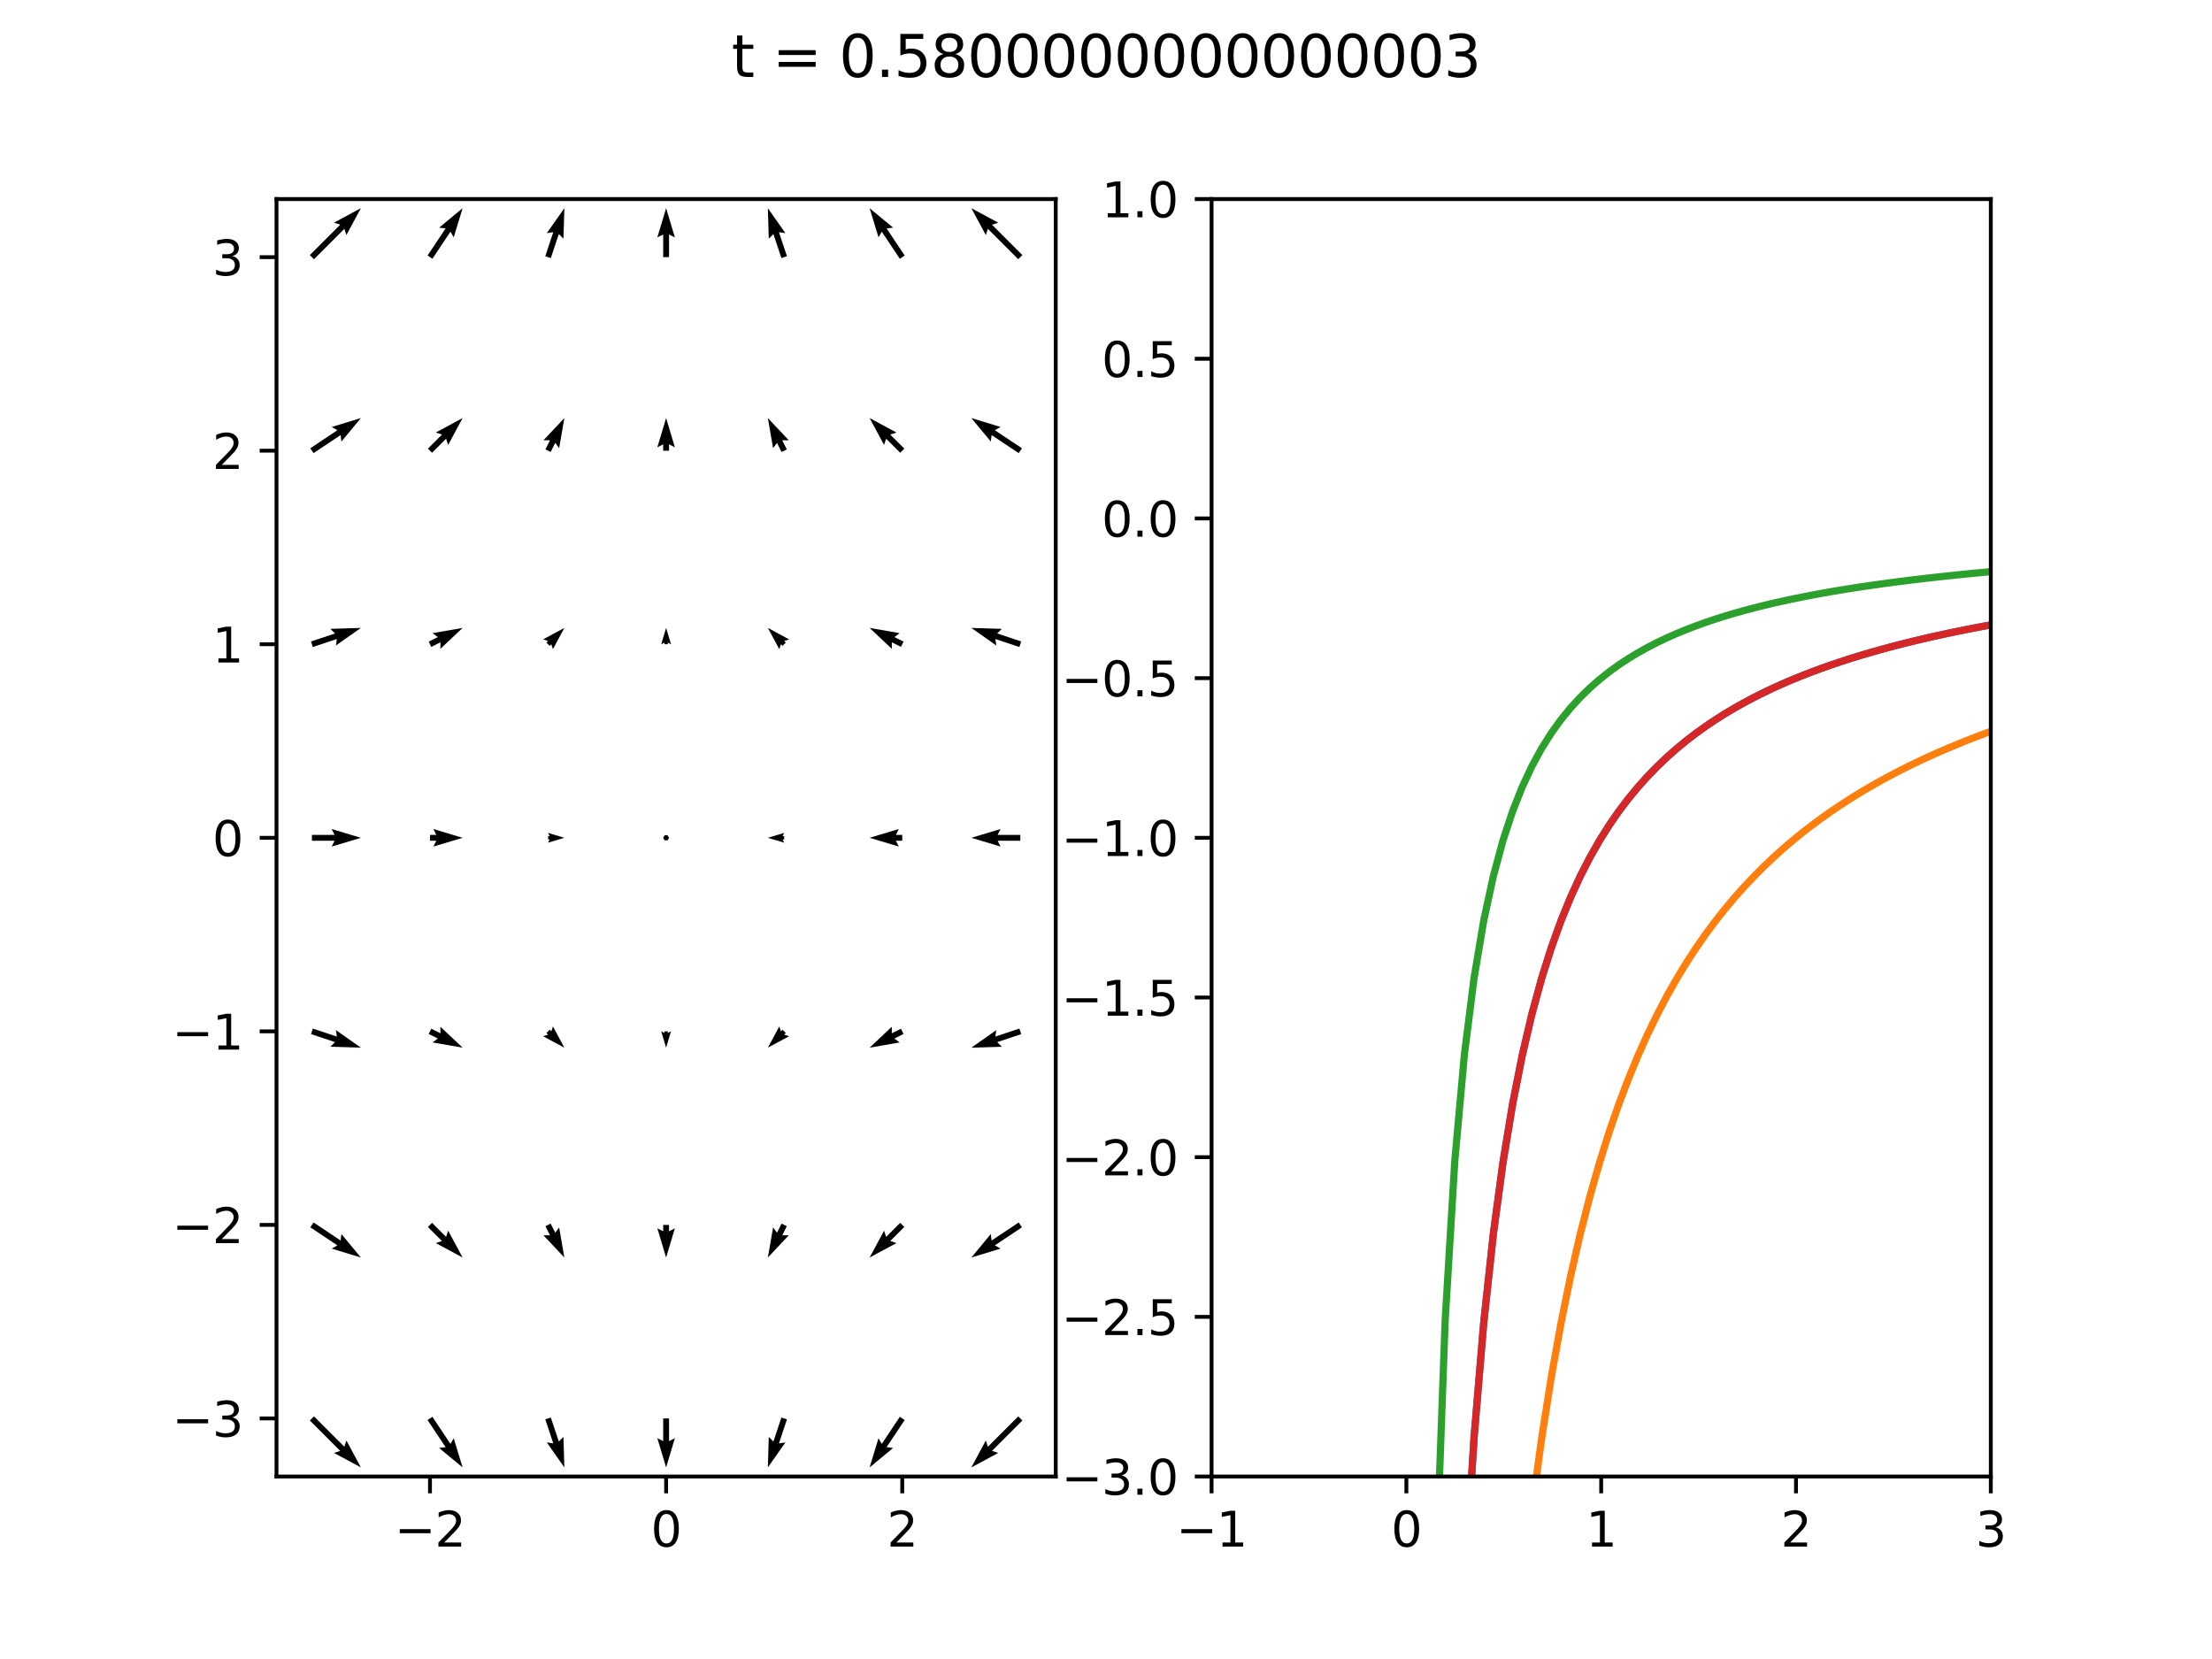 <?xml version="1.0" encoding="utf-8" standalone="no"?>
<!DOCTYPE svg PUBLIC "-//W3C//DTD SVG 1.1//EN"
  "http://www.w3.org/Graphics/SVG/1.1/DTD/svg11.dtd">
<svg xmlns:xlink="http://www.w3.org/1999/xlink" width="460.8pt" height="345.6pt" viewBox="0 0 460.8 345.6" xmlns="http://www.w3.org/2000/svg" version="1.1">
 <defs>
  <style type="text/css">*{stroke-linejoin: round; stroke-linecap: butt}</style>
 </defs>
 <g id="figure_1">
  <g id="patch_1">
   <path d="M 0 345.6 
L 460.8 345.6 
L 460.8 0 
L 0 0 
z
" style="fill: #ffffff"/>
  </g>
  <g id="axes_1">
   <g id="patch_2">
    <path d="M 57.6 307.584 
L 219.927 307.584 
L 219.927 41.472 
L 57.6 41.472 
z
" style="fill: #ffffff"/>
   </g>
   <g id="Quiver_1">
    <path d="M 65.409 295.058 
L 71.735 301.383 
L 72.165 300.092 
L 75.178 305.688 
L 69.583 302.675 
L 70.874 302.244 
L 64.548 295.918 
L 65.409 295.058 
" clip-path="url(#pb12f0f661a)"/>
    <path d="M 90.08 295.15 
L 93.841 300.792 
L 94.516 299.61 
L 96.373 305.688 
L 91.477 301.636 
L 92.828 301.467 
L 89.067 295.826 
L 90.08 295.15 
" clip-path="url(#pb12f0f661a)"/>
    <path d="M 114.746 295.296 
L 116.414 300.298 
L 117.376 299.335 
L 117.568 305.688 
L 113.911 300.49 
L 115.259 300.683 
L 113.591 295.68 
L 114.746 295.296 
" clip-path="url(#pb12f0f661a)"/>
    <path d="M 139.372 295.488 
L 139.372 300.209 
L 140.59 299.6 
L 138.764 305.688 
L 136.937 299.6 
L 138.155 300.209 
L 138.155 295.488 
L 139.372 295.488 
" clip-path="url(#pb12f0f661a)"/>
    <path d="M 163.936 295.68 
L 162.269 300.683 
L 163.616 300.49 
L 159.959 305.688 
L 160.151 299.335 
L 161.114 300.298 
L 162.781 295.296 
L 163.936 295.68 
" clip-path="url(#pb12f0f661a)"/>
    <path d="M 188.46 295.826 
L 184.699 301.467 
L 186.05 301.636 
L 181.154 305.688 
L 183.011 299.61 
L 183.686 300.792 
L 187.447 295.15 
L 188.46 295.826 
" clip-path="url(#pb12f0f661a)"/>
    <path d="M 212.979 295.918 
L 206.653 302.244 
L 207.945 302.675 
L 202.349 305.688 
L 205.362 300.092 
L 205.793 301.383 
L 212.118 295.058 
L 212.979 295.918 
" clip-path="url(#pb12f0f661a)"/>
    <path d="M 65.316 254.662 
L 70.957 258.422 
L 71.126 257.072 
L 75.178 261.968 
L 69.1 260.111 
L 70.282 259.435 
L 64.641 255.674 
L 65.316 254.662 
" clip-path="url(#pb12f0f661a)"/>
    <path d="M 90.004 254.738 
L 92.93 257.663 
L 93.36 256.372 
L 96.373 261.968 
L 90.778 258.955 
L 92.069 258.524 
L 89.143 255.598 
L 90.004 254.738 
" clip-path="url(#pb12f0f661a)"/>
    <path d="M 114.713 254.896 
L 115.663 256.795 
L 116.48 255.706 
L 117.568 261.968 
L 113.213 257.34 
L 114.574 257.34 
L 113.624 255.44 
L 114.713 254.896 
" clip-path="url(#pb12f0f661a)"/>
    <path d="M 139.372 255.168 
L 139.372 256.489 
L 140.59 255.88 
L 138.764 261.968 
L 136.937 255.88 
L 138.155 256.489 
L 138.155 255.168 
L 139.372 255.168 
" clip-path="url(#pb12f0f661a)"/>
    <path d="M 163.903 255.44 
L 162.953 257.34 
L 164.314 257.34 
L 159.959 261.968 
L 161.048 255.706 
L 161.864 256.795 
L 162.814 254.896 
L 163.903 255.44 
" clip-path="url(#pb12f0f661a)"/>
    <path d="M 188.384 255.598 
L 185.458 258.524 
L 186.75 258.955 
L 181.154 261.968 
L 184.167 256.372 
L 184.597 257.663 
L 187.523 254.738 
L 188.384 255.598 
" clip-path="url(#pb12f0f661a)"/>
    <path d="M 212.886 255.674 
L 207.245 259.435 
L 208.427 260.111 
L 202.349 261.968 
L 206.401 257.072 
L 206.57 258.422 
L 212.211 254.662 
L 212.886 255.674 
" clip-path="url(#pb12f0f661a)"/>
    <path d="M 65.171 214.271 
L 70.173 215.938 
L 69.981 214.59 
L 75.178 218.248 
L 68.826 218.055 
L 69.788 217.093 
L 64.786 215.425 
L 65.171 214.271 
" clip-path="url(#pb12f0f661a)"/>
    <path d="M 89.846 214.304 
L 91.745 215.253 
L 91.745 213.892 
L 96.373 218.248 
L 90.112 217.159 
L 91.201 216.342 
L 89.301 215.392 
L 89.846 214.304 
" clip-path="url(#pb12f0f661a)"/>
    <path d="M 114.509 214.508 
L 114.849 214.848 
L 115.189 213.828 
L 117.568 218.248 
L 113.149 215.868 
L 114.169 215.528 
L 113.829 215.188 
L 114.509 214.508 
" clip-path="url(#pb12f0f661a)"/>
    <path d="M 139.104 214.848 
L 139.104 215.188 
L 139.784 214.848 
L 138.764 218.248 
L 137.744 214.848 
L 138.424 215.188 
L 138.424 214.848 
L 139.104 214.848 
" clip-path="url(#pb12f0f661a)"/>
    <path d="M 163.699 215.188 
L 163.359 215.528 
L 164.379 215.868 
L 159.959 218.248 
L 162.339 213.828 
L 162.679 214.848 
L 163.019 214.508 
L 163.699 215.188 
" clip-path="url(#pb12f0f661a)"/>
    <path d="M 188.226 215.392 
L 186.326 216.342 
L 187.415 217.159 
L 181.154 218.248 
L 185.782 213.892 
L 185.782 215.253 
L 187.681 214.304 
L 188.226 215.392 
" clip-path="url(#pb12f0f661a)"/>
    <path d="M 212.741 215.425 
L 207.739 217.093 
L 208.701 218.055 
L 202.349 218.248 
L 207.547 214.59 
L 207.354 215.938 
L 212.356 214.271 
L 212.741 215.425 
" clip-path="url(#pb12f0f661a)"/>
    <path d="M 64.979 173.919 
L 69.7 173.919 
L 69.091 172.702 
L 75.178 174.528 
L 69.091 176.354 
L 69.7 175.137 
L 64.979 175.137 
L 64.979 173.919 
" clip-path="url(#pb12f0f661a)"/>
    <path d="M 89.574 173.919 
L 90.895 173.919 
L 90.286 172.702 
L 96.373 174.528 
L 90.286 176.354 
L 90.895 175.137 
L 89.574 175.137 
L 89.574 173.919 
" clip-path="url(#pb12f0f661a)"/>
    <path d="M 114.169 174.188 
L 114.509 174.188 
L 114.169 173.508 
L 117.568 174.528 
L 114.169 175.548 
L 114.509 174.868 
L 114.169 174.868 
L 114.169 174.188 
" clip-path="url(#pb12f0f661a)"/>
    <path d="M 139.372 174.528 
L 139.068 174.001 
L 138.459 174.001 
L 138.155 174.528 
L 138.459 175.055 
L 139.068 175.055 
L 139.372 174.528 
L 139.068 174.001 
" clip-path="url(#pb12f0f661a)"/>
    <path d="M 163.359 174.868 
L 163.019 174.868 
L 163.359 175.548 
L 159.959 174.528 
L 163.359 173.508 
L 163.019 174.188 
L 163.359 174.188 
L 163.359 174.868 
" clip-path="url(#pb12f0f661a)"/>
    <path d="M 187.954 175.137 
L 186.632 175.137 
L 187.241 176.354 
L 181.154 174.528 
L 187.241 172.702 
L 186.632 173.919 
L 187.954 173.919 
L 187.954 175.137 
" clip-path="url(#pb12f0f661a)"/>
    <path d="M 212.549 175.137 
L 207.828 175.137 
L 208.436 176.354 
L 202.349 174.528 
L 208.436 172.702 
L 207.828 173.919 
L 212.549 173.919 
L 212.549 175.137 
" clip-path="url(#pb12f0f661a)"/>
    <path d="M 64.786 133.631 
L 69.788 131.963 
L 68.826 131.001 
L 75.178 130.808 
L 69.981 134.466 
L 70.173 133.118 
L 65.171 134.785 
L 64.786 133.631 
" clip-path="url(#pb12f0f661a)"/>
    <path d="M 89.301 133.664 
L 91.201 132.714 
L 90.112 131.897 
L 96.373 130.808 
L 91.745 135.164 
L 91.745 133.803 
L 89.846 134.752 
L 89.301 133.664 
" clip-path="url(#pb12f0f661a)"/>
    <path d="M 113.829 133.868 
L 114.169 133.528 
L 113.149 133.188 
L 117.568 130.808 
L 115.189 135.228 
L 114.849 134.208 
L 114.509 134.548 
L 113.829 133.868 
" clip-path="url(#pb12f0f661a)"/>
    <path d="M 138.424 134.208 
L 138.424 133.868 
L 137.744 134.208 
L 138.764 130.808 
L 139.784 134.208 
L 139.104 133.868 
L 139.104 134.208 
L 138.424 134.208 
" clip-path="url(#pb12f0f661a)"/>
    <path d="M 163.019 134.548 
L 162.679 134.208 
L 162.339 135.228 
L 159.959 130.808 
L 164.379 133.188 
L 163.359 133.528 
L 163.699 133.868 
L 163.019 134.548 
" clip-path="url(#pb12f0f661a)"/>
    <path d="M 187.681 134.752 
L 185.782 133.803 
L 185.782 135.164 
L 181.154 130.808 
L 187.415 131.897 
L 186.326 132.714 
L 188.226 133.664 
L 187.681 134.752 
" clip-path="url(#pb12f0f661a)"/>
    <path d="M 212.356 134.785 
L 207.354 133.118 
L 207.547 134.466 
L 202.349 130.808 
L 208.701 131.001 
L 207.739 131.963 
L 212.741 133.631 
L 212.356 134.785 
" clip-path="url(#pb12f0f661a)"/>
    <path d="M 64.641 93.382 
L 70.282 89.621 
L 69.1 88.945 
L 75.178 87.088 
L 71.126 91.984 
L 70.957 90.634 
L 65.316 94.394 
L 64.641 93.382 
" clip-path="url(#pb12f0f661a)"/>
    <path d="M 89.143 93.458 
L 92.069 90.532 
L 90.778 90.101 
L 96.373 87.088 
L 93.36 92.684 
L 92.93 91.393 
L 90.004 94.318 
L 89.143 93.458 
" clip-path="url(#pb12f0f661a)"/>
    <path d="M 113.624 93.616 
L 114.574 91.716 
L 113.213 91.716 
L 117.568 87.088 
L 116.48 93.35 
L 115.663 92.261 
L 114.713 94.16 
L 113.624 93.616 
" clip-path="url(#pb12f0f661a)"/>
    <path d="M 138.155 93.888 
L 138.155 92.567 
L 136.937 93.176 
L 138.764 87.088 
L 140.59 93.176 
L 139.372 92.567 
L 139.372 93.888 
L 138.155 93.888 
" clip-path="url(#pb12f0f661a)"/>
    <path d="M 162.814 94.16 
L 161.864 92.261 
L 161.048 93.35 
L 159.959 87.088 
L 164.314 91.716 
L 162.953 91.716 
L 163.903 93.616 
L 162.814 94.16 
" clip-path="url(#pb12f0f661a)"/>
    <path d="M 187.523 94.318 
L 184.597 91.393 
L 184.167 92.684 
L 181.154 87.088 
L 186.75 90.101 
L 185.458 90.532 
L 188.384 93.458 
L 187.523 94.318 
" clip-path="url(#pb12f0f661a)"/>
    <path d="M 212.211 94.394 
L 206.57 90.634 
L 206.401 91.984 
L 202.349 87.088 
L 208.427 88.945 
L 207.245 89.621 
L 212.886 93.382 
L 212.211 94.394 
" clip-path="url(#pb12f0f661a)"/>
    <path d="M 64.548 53.138 
L 70.874 46.812 
L 69.583 46.381 
L 75.178 43.368 
L 72.165 48.964 
L 71.735 47.673 
L 65.409 53.998 
L 64.548 53.138 
" clip-path="url(#pb12f0f661a)"/>
    <path d="M 89.067 53.23 
L 92.828 47.589 
L 91.477 47.42 
L 96.373 43.368 
L 94.516 49.446 
L 93.841 48.264 
L 90.08 53.906 
L 89.067 53.23 
" clip-path="url(#pb12f0f661a)"/>
    <path d="M 113.591 53.376 
L 115.259 48.373 
L 113.911 48.566 
L 117.568 43.368 
L 117.376 49.721 
L 116.414 48.758 
L 114.746 53.76 
L 113.591 53.376 
" clip-path="url(#pb12f0f661a)"/>
    <path d="M 138.155 53.568 
L 138.155 48.847 
L 136.937 49.456 
L 138.764 43.368 
L 140.59 49.456 
L 139.372 48.847 
L 139.372 53.568 
L 138.155 53.568 
" clip-path="url(#pb12f0f661a)"/>
    <path d="M 162.781 53.76 
L 161.114 48.758 
L 160.151 49.721 
L 159.959 43.368 
L 163.616 48.566 
L 162.269 48.373 
L 163.936 53.376 
L 162.781 53.76 
" clip-path="url(#pb12f0f661a)"/>
    <path d="M 187.447 53.906 
L 183.686 48.264 
L 183.011 49.446 
L 181.154 43.368 
L 186.05 47.42 
L 184.699 47.589 
L 188.46 53.23 
L 187.447 53.906 
" clip-path="url(#pb12f0f661a)"/>
    <path d="M 212.118 53.998 
L 205.793 47.673 
L 205.362 48.964 
L 202.349 43.368 
L 207.945 46.381 
L 206.653 46.812 
L 212.979 53.138 
L 212.118 53.998 
" clip-path="url(#pb12f0f661a)"/>
   </g>
   <g id="matplotlib.axis_1">
    <g id="xtick_1">
     <g id="line2d_1">
      <defs>
       <path id="ma72741d304" d="M 0 0 
L 0 3.5 
" style="stroke: #000000; stroke-width: 0.8"/>
      </defs>
      <g>
       <use xlink:href="#ma72741d304" x="89.574" y="307.584" style="stroke: #000000; stroke-width: 0.8"/>
      </g>
     </g>
     <g id="text_1">
      <!-- −2 -->
      <g transform="translate(82.202 322.182) scale(0.1 -0.1)">
       <defs>
        <path id="DejaVuSans-2212" d="M 678 2272 
L 4684 2272 
L 4684 1741 
L 678 1741 
L 678 2272 
z
" transform="scale(0.016)"/>
        <path id="DejaVuSans-32" d="M 1228 531 
L 3431 531 
L 3431 0 
L 469 0 
L 469 531 
Q 828 903 1448 1529 
Q 2069 2156 2228 2338 
Q 2531 2678 2651 2914 
Q 2772 3150 2772 3378 
Q 2772 3750 2511 3984 
Q 2250 4219 1831 4219 
Q 1534 4219 1204 4116 
Q 875 4013 500 3803 
L 500 4441 
Q 881 4594 1212 4672 
Q 1544 4750 1819 4750 
Q 2544 4750 2975 4387 
Q 3406 4025 3406 3419 
Q 3406 3131 3298 2873 
Q 3191 2616 2906 2266 
Q 2828 2175 2409 1742 
Q 1991 1309 1228 531 
z
" transform="scale(0.016)"/>
       </defs>
       <use xlink:href="#DejaVuSans-2212"/>
       <use xlink:href="#DejaVuSans-32" x="83.789"/>
      </g>
     </g>
    </g>
    <g id="xtick_2">
     <g id="line2d_2">
      <g>
       <use xlink:href="#ma72741d304" x="138.764" y="307.584" style="stroke: #000000; stroke-width: 0.8"/>
      </g>
     </g>
     <g id="text_2">
      <!-- 0 -->
      <g transform="translate(135.582 322.182) scale(0.1 -0.1)">
       <defs>
        <path id="DejaVuSans-30" d="M 2034 4250 
Q 1547 4250 1301 3770 
Q 1056 3291 1056 2328 
Q 1056 1369 1301 889 
Q 1547 409 2034 409 
Q 2525 409 2770 889 
Q 3016 1369 3016 2328 
Q 3016 3291 2770 3770 
Q 2525 4250 2034 4250 
z
M 2034 4750 
Q 2819 4750 3233 4129 
Q 3647 3509 3647 2328 
Q 3647 1150 3233 529 
Q 2819 -91 2034 -91 
Q 1250 -91 836 529 
Q 422 1150 422 2328 
Q 422 3509 836 4129 
Q 1250 4750 2034 4750 
z
" transform="scale(0.016)"/>
       </defs>
       <use xlink:href="#DejaVuSans-30"/>
      </g>
     </g>
    </g>
    <g id="xtick_3">
     <g id="line2d_3">
      <g>
       <use xlink:href="#ma72741d304" x="187.954" y="307.584" style="stroke: #000000; stroke-width: 0.8"/>
      </g>
     </g>
     <g id="text_3">
      <!-- 2 -->
      <g transform="translate(184.772 322.182) scale(0.1 -0.1)">
       <use xlink:href="#DejaVuSans-32"/>
      </g>
     </g>
    </g>
   </g>
   <g id="matplotlib.axis_2">
    <g id="ytick_1">
     <g id="line2d_4">
      <defs>
       <path id="m2114e1f6b9" d="M 0 0 
L -3.5 0 
" style="stroke: #000000; stroke-width: 0.8"/>
      </defs>
      <g>
       <use xlink:href="#m2114e1f6b9" x="57.6" y="295.488" style="stroke: #000000; stroke-width: 0.8"/>
      </g>
     </g>
     <g id="text_4">
      <!-- −3 -->
      <g transform="translate(35.858 299.287) scale(0.1 -0.1)">
       <defs>
        <path id="DejaVuSans-33" d="M 2597 2516 
Q 3050 2419 3304 2112 
Q 3559 1806 3559 1356 
Q 3559 666 3084 287 
Q 2609 -91 1734 -91 
Q 1441 -91 1130 -33 
Q 819 25 488 141 
L 488 750 
Q 750 597 1062 519 
Q 1375 441 1716 441 
Q 2309 441 2620 675 
Q 2931 909 2931 1356 
Q 2931 1769 2642 2001 
Q 2353 2234 1838 2234 
L 1294 2234 
L 1294 2753 
L 1863 2753 
Q 2328 2753 2575 2939 
Q 2822 3125 2822 3475 
Q 2822 3834 2567 4026 
Q 2313 4219 1838 4219 
Q 1578 4219 1281 4162 
Q 984 4106 628 3988 
L 628 4550 
Q 988 4650 1302 4700 
Q 1616 4750 1894 4750 
Q 2613 4750 3031 4423 
Q 3450 4097 3450 3541 
Q 3450 3153 3228 2886 
Q 3006 2619 2597 2516 
z
" transform="scale(0.016)"/>
       </defs>
       <use xlink:href="#DejaVuSans-2212"/>
       <use xlink:href="#DejaVuSans-33" x="83.789"/>
      </g>
     </g>
    </g>
    <g id="ytick_2">
     <g id="line2d_5">
      <g>
       <use xlink:href="#m2114e1f6b9" x="57.6" y="255.168" style="stroke: #000000; stroke-width: 0.8"/>
      </g>
     </g>
     <g id="text_5">
      <!-- −2 -->
      <g transform="translate(35.858 258.967) scale(0.1 -0.1)">
       <use xlink:href="#DejaVuSans-2212"/>
       <use xlink:href="#DejaVuSans-32" x="83.789"/>
      </g>
     </g>
    </g>
    <g id="ytick_3">
     <g id="line2d_6">
      <g>
       <use xlink:href="#m2114e1f6b9" x="57.6" y="214.848" style="stroke: #000000; stroke-width: 0.8"/>
      </g>
     </g>
     <g id="text_6">
      <!-- −1 -->
      <g transform="translate(35.858 218.647) scale(0.1 -0.1)">
       <defs>
        <path id="DejaVuSans-31" d="M 794 531 
L 1825 531 
L 1825 4091 
L 703 3866 
L 703 4441 
L 1819 4666 
L 2450 4666 
L 2450 531 
L 3481 531 
L 3481 0 
L 794 0 
L 794 531 
z
" transform="scale(0.016)"/>
       </defs>
       <use xlink:href="#DejaVuSans-2212"/>
       <use xlink:href="#DejaVuSans-31" x="83.789"/>
      </g>
     </g>
    </g>
    <g id="ytick_4">
     <g id="line2d_7">
      <g>
       <use xlink:href="#m2114e1f6b9" x="57.6" y="174.528" style="stroke: #000000; stroke-width: 0.8"/>
      </g>
     </g>
     <g id="text_7">
      <!-- 0 -->
      <g transform="translate(44.237 178.327) scale(0.1 -0.1)">
       <use xlink:href="#DejaVuSans-30"/>
      </g>
     </g>
    </g>
    <g id="ytick_5">
     <g id="line2d_8">
      <g>
       <use xlink:href="#m2114e1f6b9" x="57.6" y="134.208" style="stroke: #000000; stroke-width: 0.8"/>
      </g>
     </g>
     <g id="text_8">
      <!-- 1 -->
      <g transform="translate(44.237 138.007) scale(0.1 -0.1)">
       <use xlink:href="#DejaVuSans-31"/>
      </g>
     </g>
    </g>
    <g id="ytick_6">
     <g id="line2d_9">
      <g>
       <use xlink:href="#m2114e1f6b9" x="57.6" y="93.888" style="stroke: #000000; stroke-width: 0.8"/>
      </g>
     </g>
     <g id="text_9">
      <!-- 2 -->
      <g transform="translate(44.237 97.687) scale(0.1 -0.1)">
       <use xlink:href="#DejaVuSans-32"/>
      </g>
     </g>
    </g>
    <g id="ytick_7">
     <g id="line2d_10">
      <g>
       <use xlink:href="#m2114e1f6b9" x="57.6" y="53.568" style="stroke: #000000; stroke-width: 0.8"/>
      </g>
     </g>
     <g id="text_10">
      <!-- 3 -->
      <g transform="translate(44.237 57.367) scale(0.1 -0.1)">
       <use xlink:href="#DejaVuSans-33"/>
      </g>
     </g>
    </g>
   </g>
   <g id="patch_3">
    <path d="M 57.6 307.584 
L 57.6 41.472 
" style="fill: none; stroke: #000000; stroke-width: 0.8; stroke-linejoin: miter; stroke-linecap: square"/>
   </g>
   <g id="patch_4">
    <path d="M 219.927 307.584 
L 219.927 41.472 
" style="fill: none; stroke: #000000; stroke-width: 0.8; stroke-linejoin: miter; stroke-linecap: square"/>
   </g>
   <g id="patch_5">
    <path d="M 57.6 307.584 
L 219.927 307.584 
" style="fill: none; stroke: #000000; stroke-width: 0.8; stroke-linejoin: miter; stroke-linecap: square"/>
   </g>
   <g id="patch_6">
    <path d="M 57.6 41.472 
L 219.927 41.472 
" style="fill: none; stroke: #000000; stroke-width: 0.8; stroke-linejoin: miter; stroke-linecap: square"/>
   </g>
  </g>
  <g id="axes_2">
   <g id="patch_7">
    <path d="M 252.393 307.584 
L 414.72 307.584 
L 414.72 41.472 
L 252.393 41.472 
z
" style="fill: #ffffff"/>
   </g>
   <g id="matplotlib.axis_3">
    <g id="xtick_4">
     <g id="line2d_11">
      <g>
       <use xlink:href="#ma72741d304" x="252.393" y="307.584" style="stroke: #000000; stroke-width: 0.8"/>
      </g>
     </g>
     <g id="text_11">
      <!-- −1 -->
      <g transform="translate(245.022 322.182) scale(0.1 -0.1)">
       <use xlink:href="#DejaVuSans-2212"/>
       <use xlink:href="#DejaVuSans-31" x="83.789"/>
      </g>
     </g>
    </g>
    <g id="xtick_5">
     <g id="line2d_12">
      <g>
       <use xlink:href="#ma72741d304" x="292.975" y="307.584" style="stroke: #000000; stroke-width: 0.8"/>
      </g>
     </g>
     <g id="text_12">
      <!-- 0 -->
      <g transform="translate(289.793 322.182) scale(0.1 -0.1)">
       <use xlink:href="#DejaVuSans-30"/>
      </g>
     </g>
    </g>
    <g id="xtick_6">
     <g id="line2d_13">
      <g>
       <use xlink:href="#ma72741d304" x="333.556" y="307.584" style="stroke: #000000; stroke-width: 0.8"/>
      </g>
     </g>
     <g id="text_13">
      <!-- 1 -->
      <g transform="translate(330.375 322.182) scale(0.1 -0.1)">
       <use xlink:href="#DejaVuSans-31"/>
      </g>
     </g>
    </g>
    <g id="xtick_7">
     <g id="line2d_14">
      <g>
       <use xlink:href="#ma72741d304" x="374.138" y="307.584" style="stroke: #000000; stroke-width: 0.8"/>
      </g>
     </g>
     <g id="text_14">
      <!-- 2 -->
      <g transform="translate(370.957 322.182) scale(0.1 -0.1)">
       <use xlink:href="#DejaVuSans-32"/>
      </g>
     </g>
    </g>
    <g id="xtick_8">
     <g id="line2d_15">
      <g>
       <use xlink:href="#ma72741d304" x="414.72" y="307.584" style="stroke: #000000; stroke-width: 0.8"/>
      </g>
     </g>
     <g id="text_15">
      <!-- 3 -->
      <g transform="translate(411.539 322.182) scale(0.1 -0.1)">
       <use xlink:href="#DejaVuSans-33"/>
      </g>
     </g>
    </g>
   </g>
   <g id="matplotlib.axis_4">
    <g id="ytick_8">
     <g id="line2d_16">
      <g>
       <use xlink:href="#m2114e1f6b9" x="252.393" y="307.584" style="stroke: #000000; stroke-width: 0.8"/>
      </g>
     </g>
     <g id="text_16">
      <!-- −3.0 -->
      <g transform="translate(221.11 311.383) scale(0.1 -0.1)">
       <defs>
        <path id="DejaVuSans-2e" d="M 684 794 
L 1344 794 
L 1344 0 
L 684 0 
L 684 794 
z
" transform="scale(0.016)"/>
       </defs>
       <use xlink:href="#DejaVuSans-2212"/>
       <use xlink:href="#DejaVuSans-33" x="83.789"/>
       <use xlink:href="#DejaVuSans-2e" x="147.412"/>
       <use xlink:href="#DejaVuSans-30" x="179.199"/>
      </g>
     </g>
    </g>
    <g id="ytick_9">
     <g id="line2d_17">
      <g>
       <use xlink:href="#m2114e1f6b9" x="252.393" y="274.32" style="stroke: #000000; stroke-width: 0.8"/>
      </g>
     </g>
     <g id="text_17">
      <!-- −2.5 -->
      <g transform="translate(221.11 278.119) scale(0.1 -0.1)">
       <defs>
        <path id="DejaVuSans-35" d="M 691 4666 
L 3169 4666 
L 3169 4134 
L 1269 4134 
L 1269 2991 
Q 1406 3038 1543 3061 
Q 1681 3084 1819 3084 
Q 2600 3084 3056 2656 
Q 3513 2228 3513 1497 
Q 3513 744 3044 326 
Q 2575 -91 1722 -91 
Q 1428 -91 1123 -41 
Q 819 9 494 109 
L 494 744 
Q 775 591 1075 516 
Q 1375 441 1709 441 
Q 2250 441 2565 725 
Q 2881 1009 2881 1497 
Q 2881 1984 2565 2268 
Q 2250 2553 1709 2553 
Q 1456 2553 1204 2497 
Q 953 2441 691 2322 
L 691 4666 
z
" transform="scale(0.016)"/>
       </defs>
       <use xlink:href="#DejaVuSans-2212"/>
       <use xlink:href="#DejaVuSans-32" x="83.789"/>
       <use xlink:href="#DejaVuSans-2e" x="147.412"/>
       <use xlink:href="#DejaVuSans-35" x="179.199"/>
      </g>
     </g>
    </g>
    <g id="ytick_10">
     <g id="line2d_18">
      <g>
       <use xlink:href="#m2114e1f6b9" x="252.393" y="241.056" style="stroke: #000000; stroke-width: 0.8"/>
      </g>
     </g>
     <g id="text_18">
      <!-- −2.0 -->
      <g transform="translate(221.11 244.855) scale(0.1 -0.1)">
       <use xlink:href="#DejaVuSans-2212"/>
       <use xlink:href="#DejaVuSans-32" x="83.789"/>
       <use xlink:href="#DejaVuSans-2e" x="147.412"/>
       <use xlink:href="#DejaVuSans-30" x="179.199"/>
      </g>
     </g>
    </g>
    <g id="ytick_11">
     <g id="line2d_19">
      <g>
       <use xlink:href="#m2114e1f6b9" x="252.393" y="207.792" style="stroke: #000000; stroke-width: 0.8"/>
      </g>
     </g>
     <g id="text_19">
      <!-- −1.5 -->
      <g transform="translate(221.11 211.591) scale(0.1 -0.1)">
       <use xlink:href="#DejaVuSans-2212"/>
       <use xlink:href="#DejaVuSans-31" x="83.789"/>
       <use xlink:href="#DejaVuSans-2e" x="147.412"/>
       <use xlink:href="#DejaVuSans-35" x="179.199"/>
      </g>
     </g>
    </g>
    <g id="ytick_12">
     <g id="line2d_20">
      <g>
       <use xlink:href="#m2114e1f6b9" x="252.393" y="174.528" style="stroke: #000000; stroke-width: 0.8"/>
      </g>
     </g>
     <g id="text_20">
      <!-- −1.0 -->
      <g transform="translate(221.11 178.327) scale(0.1 -0.1)">
       <use xlink:href="#DejaVuSans-2212"/>
       <use xlink:href="#DejaVuSans-31" x="83.789"/>
       <use xlink:href="#DejaVuSans-2e" x="147.412"/>
       <use xlink:href="#DejaVuSans-30" x="179.199"/>
      </g>
     </g>
    </g>
    <g id="ytick_13">
     <g id="line2d_21">
      <g>
       <use xlink:href="#m2114e1f6b9" x="252.393" y="141.264" style="stroke: #000000; stroke-width: 0.8"/>
      </g>
     </g>
     <g id="text_21">
      <!-- −0.5 -->
      <g transform="translate(221.11 145.063) scale(0.1 -0.1)">
       <use xlink:href="#DejaVuSans-2212"/>
       <use xlink:href="#DejaVuSans-30" x="83.789"/>
       <use xlink:href="#DejaVuSans-2e" x="147.412"/>
       <use xlink:href="#DejaVuSans-35" x="179.199"/>
      </g>
     </g>
    </g>
    <g id="ytick_14">
     <g id="line2d_22">
      <g>
       <use xlink:href="#m2114e1f6b9" x="252.393" y="108" style="stroke: #000000; stroke-width: 0.8"/>
      </g>
     </g>
     <g id="text_22">
      <!-- 0.0 -->
      <g transform="translate(229.49 111.799) scale(0.1 -0.1)">
       <use xlink:href="#DejaVuSans-30"/>
       <use xlink:href="#DejaVuSans-2e" x="63.623"/>
       <use xlink:href="#DejaVuSans-30" x="95.41"/>
      </g>
     </g>
    </g>
    <g id="ytick_15">
     <g id="line2d_23">
      <g>
       <use xlink:href="#m2114e1f6b9" x="252.393" y="74.736" style="stroke: #000000; stroke-width: 0.8"/>
      </g>
     </g>
     <g id="text_23">
      <!-- 0.5 -->
      <g transform="translate(229.49 78.535) scale(0.1 -0.1)">
       <use xlink:href="#DejaVuSans-30"/>
       <use xlink:href="#DejaVuSans-2e" x="63.623"/>
       <use xlink:href="#DejaVuSans-35" x="95.41"/>
      </g>
     </g>
    </g>
    <g id="ytick_16">
     <g id="line2d_24">
      <g>
       <use xlink:href="#m2114e1f6b9" x="252.393" y="41.472" style="stroke: #000000; stroke-width: 0.8"/>
      </g>
     </g>
     <g id="text_24">
      <!-- 1.0 -->
      <g transform="translate(229.49 45.271) scale(0.1 -0.1)">
       <use xlink:href="#DejaVuSans-31"/>
       <use xlink:href="#DejaVuSans-2e" x="63.623"/>
       <use xlink:href="#DejaVuSans-30" x="95.41"/>
      </g>
     </g>
    </g>
   </g>
   <g id="line2d_25">
    <path d="M 304.374 346.6 
L 305.067 331.263 
L 307.076 299.461 
L 309.084 275.59 
L 311.093 257.011 
L 313.101 242.14 
L 315.11 229.968 
L 317.119 219.821 
L 319.127 211.233 
L 321.136 203.87 
L 323.144 197.487 
L 325.153 191.902 
L 327.162 186.972 
L 329.17 182.59 
L 331.179 178.668 
L 333.187 175.138 
L 335.196 171.944 
L 337.205 169.041 
L 339.213 166.389 
L 341.222 163.958 
L 343.23 161.722 
L 345.239 159.657 
L 347.248 157.745 
L 349.256 155.97 
L 351.265 154.317 
L 353.273 152.774 
L 355.282 151.331 
L 357.291 149.978 
L 359.299 148.706 
L 361.308 147.51 
L 363.316 146.382 
L 365.325 145.316 
L 367.334 144.308 
L 369.342 143.353 
L 371.351 142.447 
L 373.359 141.586 
L 375.368 140.768 
L 377.377 139.988 
L 379.385 139.244 
L 381.394 138.534 
L 383.402 137.856 
L 385.411 137.207 
L 387.42 136.586 
L 389.428 135.991 
L 391.437 135.42 
L 393.445 134.872 
L 395.454 134.345 
L 397.462 133.839 
L 399.471 133.351 
L 401.48 132.882 
L 403.488 132.43 
L 405.497 131.994 
L 407.505 131.573 
L 409.514 131.167 
L 411.523 130.774 
L 413.531 130.395 
L 415.54 130.028 
L 417.548 129.672 
L 419.557 129.329 
L 421.566 128.995 
L 423.574 128.673 
L 425.583 128.359 
L 427.591 128.056 
L 429.6 127.761 
L 431.609 127.474 
L 433.617 127.196 
L 435.626 126.926 
L 437.634 126.663 
L 439.643 126.408 
L 441.652 126.159 
L 443.66 125.917 
L 445.669 125.681 
L 447.677 125.452 
L 449.686 125.228 
L 451.695 125.01 
L 453.703 124.797 
L 455.712 124.59 
L 457.72 124.388 
L 459.729 124.19 
L 461.738 123.998 
L 461.8 123.992 
" clip-path="url(#p1b105e5ca5)" style="fill: none; stroke: #1f77b4; stroke-width: 1.5; stroke-linecap: square"/>
   </g>
   <g id="line2d_26">
    <path d="M 315.638 346.6 
L 317.119 331.643 
L 319.127 314.466 
L 321.136 299.74 
L 323.144 286.975 
L 325.153 275.803 
L 327.162 265.944 
L 329.17 257.179 
L 331.179 249.336 
L 333.187 242.277 
L 335.196 235.889 
L 337.205 230.081 
L 339.213 224.778 
L 341.222 219.916 
L 343.23 215.443 
L 345.239 211.314 
L 347.248 207.491 
L 349.256 203.94 
L 351.265 200.634 
L 353.273 197.548 
L 355.282 194.661 
L 357.291 191.955 
L 359.299 189.413 
L 361.308 187.019 
L 363.316 184.763 
L 365.325 182.632 
L 367.334 180.616 
L 369.342 178.706 
L 371.351 176.894 
L 373.359 175.173 
L 375.368 173.535 
L 377.377 171.975 
L 379.385 170.488 
L 381.394 169.069 
L 383.402 167.712 
L 385.411 166.415 
L 387.42 165.173 
L 389.428 163.982 
L 391.437 162.84 
L 393.445 161.744 
L 395.454 160.69 
L 397.462 159.677 
L 399.471 158.703 
L 401.48 157.764 
L 403.488 156.86 
L 405.497 155.987 
L 407.505 155.146 
L 409.514 154.333 
L 411.523 153.548 
L 413.531 152.789 
L 415.54 152.055 
L 417.548 151.345 
L 419.557 150.657 
L 421.566 149.991 
L 423.574 149.345 
L 425.583 148.719 
L 427.591 148.111 
L 429.6 147.522 
L 431.609 146.949 
L 433.617 146.393 
L 435.626 145.852 
L 437.634 145.327 
L 439.643 144.815 
L 441.652 144.318 
L 443.66 143.834 
L 445.669 143.363 
L 447.677 142.903 
L 449.686 142.456 
L 451.695 142.02 
L 453.703 141.595 
L 455.712 141.18 
L 457.72 140.776 
L 459.729 140.381 
L 461.738 139.995 
L 461.8 139.984 
" clip-path="url(#p1b105e5ca5)" style="fill: none; stroke: #ff7f0e; stroke-width: 1.5; stroke-linecap: square"/>
   </g>
   <g id="line2d_27">
    <path d="M 298.748 346.6 
L 299.041 330.509 
L 301.05 275.164 
L 303.059 241.867 
L 305.067 219.632 
L 307.076 203.731 
L 309.084 191.795 
L 311.093 182.505 
L 313.101 175.07 
L 315.11 168.984 
L 317.119 163.911 
L 319.127 159.617 
L 321.136 155.935 
L 323.144 152.744 
L 325.153 149.951 
L 327.162 147.486 
L 329.17 145.295 
L 331.179 143.334 
L 333.187 141.569 
L 335.196 139.972 
L 337.205 138.52 
L 339.213 137.194 
L 341.222 135.979 
L 343.23 134.861 
L 345.239 133.829 
L 347.248 132.873 
L 349.256 131.985 
L 351.265 131.158 
L 353.273 130.387 
L 355.282 129.665 
L 357.291 128.989 
L 359.299 128.353 
L 361.308 127.755 
L 363.316 127.191 
L 365.325 126.658 
L 367.334 126.154 
L 369.342 125.677 
L 371.351 125.224 
L 373.359 124.793 
L 375.368 124.384 
L 377.377 123.994 
L 379.385 123.622 
L 381.394 123.267 
L 383.402 122.928 
L 385.411 122.604 
L 387.42 122.293 
L 389.428 121.995 
L 391.437 121.71 
L 393.445 121.436 
L 395.454 121.173 
L 397.462 120.919 
L 399.471 120.676 
L 401.48 120.441 
L 403.488 120.215 
L 405.497 119.997 
L 407.505 119.786 
L 409.514 119.583 
L 411.523 119.387 
L 413.531 119.197 
L 415.54 119.014 
L 417.548 118.836 
L 419.557 118.664 
L 421.566 118.498 
L 423.574 118.336 
L 425.583 118.18 
L 427.591 118.028 
L 429.6 117.88 
L 431.609 117.737 
L 433.617 117.598 
L 435.626 117.463 
L 437.634 117.332 
L 439.643 117.204 
L 441.652 117.08 
L 443.66 116.958 
L 445.669 116.841 
L 447.677 116.726 
L 449.686 116.614 
L 451.695 116.505 
L 453.703 116.399 
L 455.712 116.295 
L 457.72 116.194 
L 459.729 116.095 
L 461.738 115.999 
L 461.8 115.996 
" clip-path="url(#p1b105e5ca5)" style="fill: none; stroke: #2ca02c; stroke-width: 1.5; stroke-linecap: square"/>
   </g>
   <g id="line2d_28">
    <path d="M 304.374 346.6 
L 305.067 331.263 
L 307.076 299.461 
L 309.084 275.59 
L 311.093 257.011 
L 313.101 242.14 
L 315.11 229.968 
L 317.119 219.821 
L 319.127 211.233 
L 321.136 203.87 
L 323.144 197.487 
L 325.153 191.902 
L 327.162 186.972 
L 329.17 182.59 
L 331.179 178.668 
L 333.187 175.138 
L 335.196 171.944 
L 337.205 169.041 
L 339.213 166.389 
L 341.222 163.958 
L 343.23 161.722 
L 345.239 159.657 
L 347.248 157.745 
L 349.256 155.97 
L 351.265 154.317 
L 353.273 152.774 
L 355.282 151.331 
L 357.291 149.978 
L 359.299 148.706 
L 361.308 147.51 
L 363.316 146.382 
L 365.325 145.316 
L 367.334 144.308 
L 369.342 143.353 
L 371.351 142.447 
L 373.359 141.586 
L 375.368 140.768 
L 377.377 139.988 
L 379.385 139.244 
L 381.394 138.534 
L 383.402 137.856 
L 385.411 137.207 
L 387.42 136.586 
L 389.428 135.991 
L 391.437 135.42 
L 393.445 134.872 
L 395.454 134.345 
L 397.462 133.839 
L 399.471 133.351 
L 401.48 132.882 
L 403.488 132.43 
L 405.497 131.994 
L 407.505 131.573 
L 409.514 131.167 
L 411.523 130.774 
L 413.531 130.395 
L 415.54 130.028 
L 417.548 129.672 
L 419.557 129.329 
L 421.566 128.995 
L 423.574 128.673 
L 425.583 128.359 
L 427.591 128.056 
L 429.6 127.761 
L 431.609 127.474 
L 433.617 127.196 
L 435.626 126.926 
L 437.634 126.663 
L 439.643 126.408 
L 441.652 126.159 
L 443.66 125.917 
L 445.669 125.681 
L 447.677 125.452 
L 449.686 125.228 
L 451.695 125.01 
L 453.703 124.797 
L 455.712 124.59 
L 457.72 124.388 
L 459.729 124.19 
L 461.738 123.998 
L 461.8 123.992 
" clip-path="url(#p1b105e5ca5)" style="fill: none; stroke: #d62728; stroke-width: 1.5; stroke-linecap: square"/>
   </g>
   <g id="patch_8">
    <path d="M 252.393 307.584 
L 252.393 41.472 
" style="fill: none; stroke: #000000; stroke-width: 0.8; stroke-linejoin: miter; stroke-linecap: square"/>
   </g>
   <g id="patch_9">
    <path d="M 414.72 307.584 
L 414.72 41.472 
" style="fill: none; stroke: #000000; stroke-width: 0.8; stroke-linejoin: miter; stroke-linecap: square"/>
   </g>
   <g id="patch_10">
    <path d="M 252.393 307.584 
L 414.72 307.584 
" style="fill: none; stroke: #000000; stroke-width: 0.8; stroke-linejoin: miter; stroke-linecap: square"/>
   </g>
   <g id="patch_11">
    <path d="M 252.393 41.472 
L 414.72 41.472 
" style="fill: none; stroke: #000000; stroke-width: 0.8; stroke-linejoin: miter; stroke-linecap: square"/>
   </g>
  </g>
  <g id="text_25">
   <!-- t = 0.5800000000000003 -->
   <g transform="translate(152.402 16.03) scale(0.12 -0.12)">
    <defs>
     <path id="DejaVuSans-74" d="M 1172 4494 
L 1172 3500 
L 2356 3500 
L 2356 3053 
L 1172 3053 
L 1172 1153 
Q 1172 725 1289 603 
Q 1406 481 1766 481 
L 2356 481 
L 2356 0 
L 1766 0 
Q 1100 0 847 248 
Q 594 497 594 1153 
L 594 3053 
L 172 3053 
L 172 3500 
L 594 3500 
L 594 4494 
L 1172 4494 
z
" transform="scale(0.016)"/>
     <path id="DejaVuSans-20" transform="scale(0.016)"/>
     <path id="DejaVuSans-3d" d="M 678 2906 
L 4684 2906 
L 4684 2381 
L 678 2381 
L 678 2906 
z
M 678 1631 
L 4684 1631 
L 4684 1100 
L 678 1100 
L 678 1631 
z
" transform="scale(0.016)"/>
     <path id="DejaVuSans-38" d="M 2034 2216 
Q 1584 2216 1326 1975 
Q 1069 1734 1069 1313 
Q 1069 891 1326 650 
Q 1584 409 2034 409 
Q 2484 409 2743 651 
Q 3003 894 3003 1313 
Q 3003 1734 2745 1975 
Q 2488 2216 2034 2216 
z
M 1403 2484 
Q 997 2584 770 2862 
Q 544 3141 544 3541 
Q 544 4100 942 4425 
Q 1341 4750 2034 4750 
Q 2731 4750 3128 4425 
Q 3525 4100 3525 3541 
Q 3525 3141 3298 2862 
Q 3072 2584 2669 2484 
Q 3125 2378 3379 2068 
Q 3634 1759 3634 1313 
Q 3634 634 3220 271 
Q 2806 -91 2034 -91 
Q 1263 -91 848 271 
Q 434 634 434 1313 
Q 434 1759 690 2068 
Q 947 2378 1403 2484 
z
M 1172 3481 
Q 1172 3119 1398 2916 
Q 1625 2713 2034 2713 
Q 2441 2713 2670 2916 
Q 2900 3119 2900 3481 
Q 2900 3844 2670 4047 
Q 2441 4250 2034 4250 
Q 1625 4250 1398 4047 
Q 1172 3844 1172 3481 
z
" transform="scale(0.016)"/>
    </defs>
    <use xlink:href="#DejaVuSans-74"/>
    <use xlink:href="#DejaVuSans-20" x="39.209"/>
    <use xlink:href="#DejaVuSans-3d" x="70.996"/>
    <use xlink:href="#DejaVuSans-20" x="154.785"/>
    <use xlink:href="#DejaVuSans-30" x="186.572"/>
    <use xlink:href="#DejaVuSans-2e" x="250.195"/>
    <use xlink:href="#DejaVuSans-35" x="281.982"/>
    <use xlink:href="#DejaVuSans-38" x="345.605"/>
    <use xlink:href="#DejaVuSans-30" x="409.229"/>
    <use xlink:href="#DejaVuSans-30" x="472.852"/>
    <use xlink:href="#DejaVuSans-30" x="536.475"/>
    <use xlink:href="#DejaVuSans-30" x="600.098"/>
    <use xlink:href="#DejaVuSans-30" x="663.721"/>
    <use xlink:href="#DejaVuSans-30" x="727.344"/>
    <use xlink:href="#DejaVuSans-30" x="790.967"/>
    <use xlink:href="#DejaVuSans-30" x="854.59"/>
    <use xlink:href="#DejaVuSans-30" x="918.213"/>
    <use xlink:href="#DejaVuSans-30" x="981.836"/>
    <use xlink:href="#DejaVuSans-30" x="1045.459"/>
    <use xlink:href="#DejaVuSans-30" x="1109.082"/>
    <use xlink:href="#DejaVuSans-30" x="1172.705"/>
    <use xlink:href="#DejaVuSans-33" x="1236.328"/>
   </g>
  </g>
 </g>
 <defs>
  <clipPath id="pb12f0f661a">
   <rect x="57.6" y="41.472" width="162.327" height="266.112"/>
  </clipPath>
  <clipPath id="p1b105e5ca5">
   <rect x="252.393" y="41.472" width="162.327" height="266.112"/>
  </clipPath>
 </defs>
</svg>
